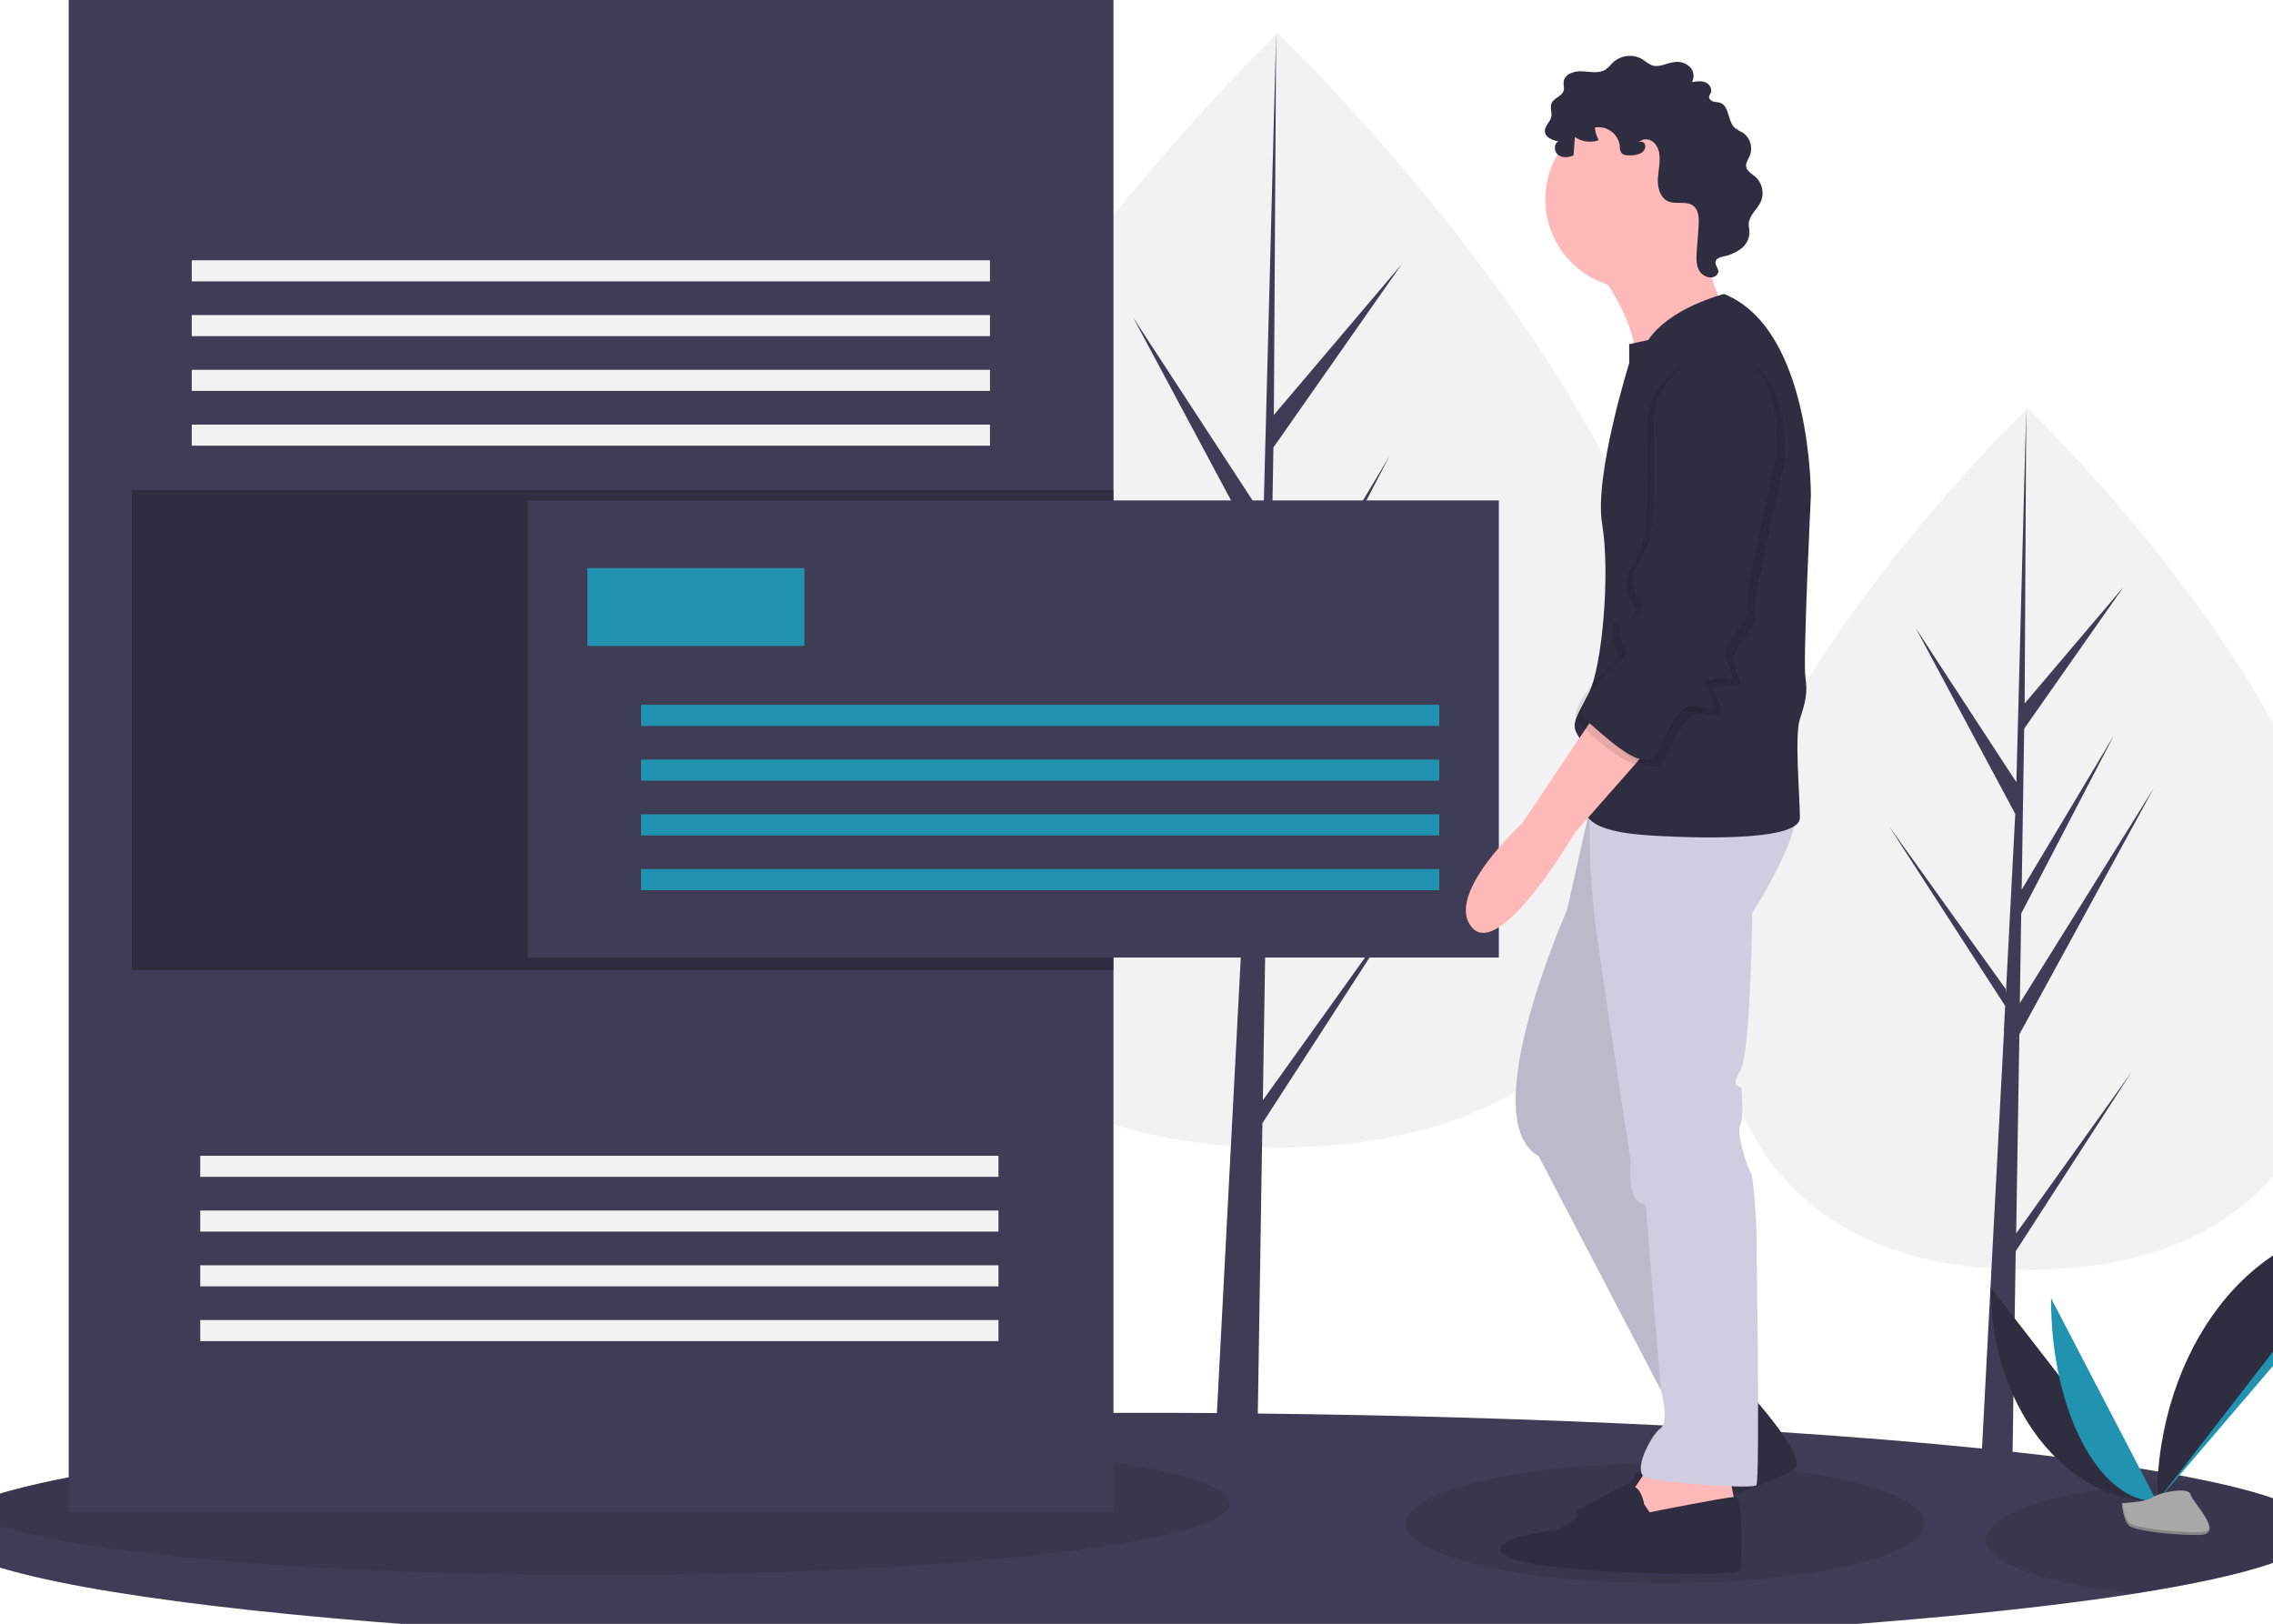 <?xml version="1.0" encoding="utf-8"?>
<!-- Generator: Adobe Illustrator 21.1.0, SVG Export Plug-In . SVG Version: 6.00 Build 0)  -->
<svg version="1.1" id="b4ce20e6-8fe7-43d5-87f7-68602c562594"
	 xmlns="http://www.w3.org/2000/svg" xmlns:xlink="http://www.w3.org/1999/xlink" x="0px" y="0px" viewBox="0 0 992.1 708.7"
	 style="enable-background:new 0 0 992.1 708.7;" xml:space="preserve">
<style type="text/css">
	.st0{fill:#F2F2F2;}
	.st1{clip-path:url(#SVGID_2_);fill:#F2F2F2;}
	.st2{clip-path:url(#SVGID_2_);fill:#3F3D56;}
	.st3{opacity:0.1;clip-path:url(#SVGID_2_);enable-background:new    ;}
	.st4{clip-path:url(#SVGID_2_);fill:#2F2E41;}
	.st5{clip-path:url(#SVGID_2_);fill:#2193B0;}
	.st6{clip-path:url(#SVGID_2_);fill:#FFB9B9;}
	.st7{clip-path:url(#SVGID_2_);fill:#D0CDE1;}
	.st8{clip-path:url(#SVGID_2_);fill:#A8A8A8;}
	.st9{opacity:0.2;clip-path:url(#SVGID_2_);enable-background:new    ;}
</style>
<title>task</title>
<rect x="52" y="60.1" class="st0" width="94.7" height="34"/>
<rect x="55.7" y="450.9" class="st0" width="94.7" height="34"/>
<g>
	<defs>
		<rect id="SVGID_1_" y="0" width="992.1" height="708.7"/>
	</defs>
	<clipPath id="SVGID_2_">
		<use xlink:href="#SVGID_1_"  style="overflow:visible;"/>
	</clipPath>
	<path class="st1" d="M1022.9,414.1c0,103.9-61.7,140.1-137.9,140.1s-137.9-36.3-137.9-140.1s137.9-236,137.9-236
		S1022.9,310.2,1022.9,414.1z"/>
	<polygon class="st2" points="880,538.3 881.4,451.4 940.1,343.9 881.6,437.8 882.2,398.7 922.7,320.9 882.4,388.3 882.4,388.3 
		883.5,318 926.9,256.1 883.7,307 884.4,178.1 879.9,348.7 880.3,341.7 836.2,274.2 879.6,355.2 875.5,433.7 875.4,431.6 
		824.5,360.6 875.2,439 874.7,448.8 874.6,449 874.7,449.8 864.2,648.9 878.2,648.9 879.8,546.1 930.4,467.8 	"/>
	<path class="st1" d="M736,319.6c0,134.3-79.9,181.2-178.4,181.2s-178.4-46.9-178.4-181.2S557.7,14.4,557.7,14.4
		S736,185.2,736,319.6z"/>
	<polygon class="st2" points="551.2,480.2 553,367.8 629,228.7 553.3,350.2 554.1,299.6 606.5,199 554.3,286.3 554.3,286.3 
		555.8,195.3 611.9,115.2 556,181.1 557,14.4 551.2,235 551.6,225.9 494.6,138.6 550.7,243.4 545.4,344.9 545.3,342.2 479.5,250.4 
		545.1,351.8 544.4,364.5 544.3,364.7 544.3,365.7 530.8,623.3 548.9,623.3 551,490.2 616.4,389.1 	"/>
	<path class="st2" d="M1011.9,668c0,10.1-29.4,19.5-80.1,27.5c-92,14.4-254.2,24-438.8,24c-286.6,0-519-23-519-51.5
		c0-3.9,4.5-7.8,12.9-11.5c9.5-4.2,24.2-8.1,43.2-11.8c39.2-7.7,97.1-14.2,167.8-19c82-5.6,181.2-9,288.2-9.1c2.3,0,4.6,0,6.9,0
		c12.9,0,25.7,0,38.3,0.1c6,0,11.9,0.1,17.8,0.2c63,0.7,122.7,2.5,176.9,5.2c2.4,0.1,4.8,0.2,7.2,0.4c0.8,0,1.6,0.1,2.5,0.1
		c0.2,0,0.4,0,0.7,0c10.6,0.6,21.1,1.2,31.2,1.8c3.3,0.2,6.7,0.4,9.9,0.6c31.9,2.1,61.3,4.5,87.8,7.2c4.5,0.5,9,0.9,13.3,1.4
		c33.5,3.7,61.7,7.8,83.4,12.4C993.9,652.6,1011.9,660.1,1011.9,668z"/>
	<ellipse class="st3" cx="726.8" cy="664.8" rx="113.1" ry="26.2"/>
	<path class="st3" d="M1011.9,668c0,10.1-29.4,19.5-80.1,27.5c-38.4-4.2-65-13.2-65-23.7c0-13,41.2-23.9,95-25.9
		C993.9,652.6,1011.9,660.1,1011.9,668z"/>
	<path class="st3" d="M536.5,656.1c0,17.3-123.1,31.3-274.9,31.3c-150.4,0-272.6-13.7-274.9-30.8c29.2-12.7,106-23.7,211-30.9
		c20.5-0.6,41.9-0.8,63.9-0.8C413.5,624.8,536.5,638.8,536.5,656.1z"/>
	<rect x="30" y="-23.4" class="st2" width="456" height="683.1"/>
	<rect x="57.5" y="213.8" class="st4" width="428.4" height="209.6"/>
	<rect x="230.4" y="218.4" class="st2" width="423.8" height="199.5"/>
	<rect x="256.4" y="247.9" class="st5" width="94.7" height="34"/>
	<rect x="279.8" y="307.6" class="st5" width="348.4" height="9.2"/>
	<rect x="279.8" y="331.5" class="st5" width="348.4" height="9.2"/>
	<rect x="279.8" y="355.4" class="st5" width="348.4" height="9.2"/>
	<rect x="279.8" y="379.3" class="st5" width="348.4" height="9.2"/>
	<rect x="83.7" y="113.6" class="st1" width="348.4" height="9.2"/>
	<rect x="83.7" y="137.5" class="st1" width="348.4" height="9.2"/>
	<rect x="83.7" y="161.4" class="st1" width="348.4" height="9.2"/>
	<rect x="83.7" y="185.3" class="st1" width="348.4" height="9.2"/>
	<rect x="87.4" y="504.4" class="st1" width="348.4" height="9.2"/>
	<rect x="87.4" y="528.3" class="st1" width="348.4" height="9.2"/>
	<rect x="87.4" y="552.2" class="st1" width="348.4" height="9.2"/>
	<rect x="87.4" y="576.1" class="st1" width="348.4" height="9.2"/>
	<path class="st6" d="M696.9,117.1c0,0,18.9,24.2,16.5,41.4s39-23.6,39-23.6s-14.2-29.5-6.5-43.7S696.9,117.1,696.9,117.1z"/>
	<path class="st4" d="M763.1,607.4c0,0,24.8,27.2,20.7,33.1s-76.8,28.4-85.1,27.2s-12.4-7.1-9.5-8.9s21.9-11.8,21.9-11.8l15.9-18.3
		c0,0,11.8-6.5,11.8-10S763.1,607.4,763.1,607.4z"/>
	<path class="st6" d="M721.2,637.5c0,0-9.5,15.4-11.2,15.9s8.9,21.9,8.9,21.9l24.8-7.7l13.6-11.2l-3-15.4L721.2,637.5z"/>
	<path class="st7" d="M695.8,344.5L684,397.1c0,0-40.8,91.6-12.4,107.5l62,118.7l33.1-14.8l-55.5-121.7l25.4-140L695.8,344.5z"/>
	<path class="st3" d="M695.8,344.5L684,397.1c0,0-40.8,91.6-12.4,107.5l62,118.7l33.1-14.8l-55.5-121.7l25.4-140L695.8,344.5z"/>
	<path class="st7" d="M699.9,352.8h-6c-0.5,18.2,0.5,36.3,3,54.3c4.1,30.1,14.8,99.2,14.8,99.2s-1.2,13,2.4,17.1s4.1-1.2,4.7,8.3
		S725,607,725,607s3.8,13.4-0.3,16.4s-12.4,18.9-6.5,21.3s46.7,5.3,48.4,3.5s0-112.8,0-112.8s-1.2-22.4-2.4-23.6
		c-1.2-1.2-6.5-17.1-4.7-20.7s0.6-14.2,0.6-15.9s-5.3,0-0.6-7.7s5.3-69.1,5.3-69.1s25.4-39,17.7-49L699.9,352.8z"/>
	<circle class="st6" cx="713.5" cy="87" r="39"/>
	<path class="st4" d="M752.5,128.3c0,0-23.6,5.9-33.1,20.1l-8.3,1.8v8.3c0,0-15.4,49-11.8,70.3s0,62.6-5.9,73.8s-7.7,13.6-4.7,18.3
		s7.1,20.7,4.1,27.8s0,14.2,27.2,15.9s65.6,1.8,65.6-7.7s-2.4-36,0-43.1s3.5-11.8,2.4-18.3s2.4-79.2,2.4-79.2
		S790.9,143.7,752.5,128.3z"/>
	<path class="st6" d="M696.9,310.9l-32.5,48.4c0,0-34.3,31.3-21.9,45.5c12.4,14.2,44.9-41.4,44.9-41.4l35.4-40.2L696.9,310.9z"/>
	<path class="st4" d="M717.6,656.4c0,0-1.2-7.7-5.3-7.7s-31.9,18.9-31.9,18.9s-36.6,4.1-22.4,11.8s101,8.9,101.6,5.9
		s1.8-32.1-2.4-32S720,660,720,660L717.6,656.4z"/>
	<path class="st4" d="M716.3,66.8c-1.4,0.7-2.9,1-4.5,1c-1.6,0.1-3.5,0-4.3-1.4c-0.4-0.9-0.6-1.9-0.5-2.8c-0.7-5.1-5.4-8.7-10.5-8
		c-0.1,0-0.3,0-0.4,0.1c0.2,2,0.8,3.8,1.7,5.5c-3.5,1.2-7.4,0.7-10.4-1.4l-0.6,8c-2.1,1-4.8,1.2-6.7-0.2s-2-4.9,0.1-5.9
		c-2.6-0.5-5.7-1.7-5.9-4.3c-0.2-2.4,2.4-4.2,2.8-6.5c0.4-1.9-0.7-4,0.1-5.8c1-2.4,4.5-3,5.3-5.5c0.4-1.3-0.2-2.6,0-3.9
		c0.3-3.4,4.6-4.8,8.1-4.6s7.2,1.1,10.1-0.7c1.4-0.9,2.4-2.3,3.6-3.4c3.5-3,8.6-3.5,12.6-1.1c1.4,0.9,2.6,2,4.1,2.6
		c3.2,1.1,6.4-1,9.7-1.4c2.4-0.4,4.9,0.3,6.8,2c1.8,1.7,2.2,4.5,1,6.7c1.9-0.3,4-0.6,5.8,0.1s3.2,2.9,2.4,4.7
		c-0.3,0.5-0.6,1-0.7,1.5c-0.2,1,0.8,1.9,1.8,2.2s2.1,0.2,3.1,0.6c4,1.5,3.1,8,6.3,10.9c1.1,0.8,2.2,1.5,3.5,2.1
		c3.3,2.3,4.5,6.5,3,10.2c-0.6,1.4-1.7,2.8-1.6,4.3c0.2,2.2,2.5,3.4,4.1,4.8c3.1,2.8,4,7.3,2.2,11.1c-1.5,3.1-4.7,5.5-5.1,9
		c-0.1,1.5,0.3,3,0.3,4.5c-0.2,2.8-1.7,5.4-4,7c-2.3,1.6-4.9,2.7-7.7,3.2c-1.3,0.3-2.8,0.8-3.1,2.1c-0.4,1.5,1.3,2.9,1.2,4.5
		c-0.1,0.7-0.5,1.3-1,1.7c-2.3,1.8-6,0.3-7.4-2.3s-1.2-5.7-1-8.6l0.8-10.6c0.2-3.3,0.2-7.2-2.5-9.1c-3-2.1-7.3-0.4-10.7-1.8
		c-3.5-1.5-4.8-5.9-4.6-9.7s1.2-7.6,0.6-11.4c-0.8-4.7-4.9-7.8-9.1-4.8C718.5,60.9,719.2,65.1,716.3,66.8z"/>
	<path class="st3" d="M748.9,156.7c0,0-23.6,9.5-23.6,29.5s1.2,46.7-3,55.5s-7.7,11.8-5.3,18.9c2.4,7.1,6.5,5.9,0,11.2
		s-5.9-3.5-6.5,5.3s5.9,10,0,14.2s-21.3,20.7-14.8,26s23.6,22.4,29.5,15.9s8.9-23,17.1-21.9s9.5,1.8,8.3-4.1s-6.5-5.9,0.6-7.7
		s10,2.4,7.7-3.5s-4.1-8.3,0.6-14.8s7.1-8.3,6.5-14.8s13-65,13-65S783.2,152,748.9,156.7z"/>
	<path class="st3" d="M742.4,155.5c0,0-23.6,9.5-23.6,29.5s1.2,46.7-3,55.5s-7.7,11.8-5.3,18.9c2.4,7.1,6.5,5.9,0,11.2
		s-5.9-3.5-6.5,5.3s5.9,10,0,14.2s-21.3,20.7-14.8,26s23.6,22.4,29.5,15.9s8.9-23,17.1-21.9s9.5,1.8,8.3-4.1s-6.5-5.9,0.6-7.7
		s10,2.4,7.7-3.5s-4.1-8.3,0.6-14.8s7.1-8.3,6.5-14.8s13-65,13-65S776.7,150.8,742.4,155.5z"/>
	<path class="st4" d="M745.4,153.7c0,0-23.6,9.5-23.6,29.5s1.2,46.7-3,55.5s-7.7,11.8-5.3,18.9c2.4,7.1,6.5,5.9,0,11.2
		s-5.9-3.5-6.5,5.3s5.9,10,0,14.2s-21.3,20.7-14.8,26s23.6,22.4,29.5,15.9s8.9-23,17.1-21.9s9.5,1.8,8.3-4.1s-6.5-5.9,0.6-7.7
		s10,2.4,7.7-3.5s-4.1-8.3,0.6-14.8s7.1-8.3,6.5-14.8s13-65,13-65S779.7,149,745.4,153.7z"/>
	<path class="st4" d="M868.9,561.9c0,51.7,32.4,93.5,72.5,93.5"/>
	<path class="st5" d="M941.4,655.4c0-52.3,36.2-94.6,80.9-94.6"/>
	<path class="st5" d="M895.2,566.5c0,49.1,20.7,88.8,46.2,88.8"/>
	<path class="st4" d="M941.4,655.4c0-66.8,41.8-120.8,93.5-120.8"/>
	<path class="st8" d="M926.1,656c0,0,10.3-0.3,13.4-2.5s15.8-4.8,16.6-1.3s15.5,17.6,3.8,17.7s-27-1.8-30.1-3.7S926.1,656,926.1,656
		z"/>
	<path class="st9" d="M960.1,668.7c-11.6,0.1-27-1.8-30.1-3.7c-2.4-1.4-3.3-6.6-3.6-9c-0.2,0-0.3,0-0.3,0s0.7,8.3,3.7,10.2
		c3.1,1.9,18.5,3.8,30.1,3.7c3.4,0,4.5-1.2,4.4-3C963.9,668,962.6,668.6,960.1,668.7z"/>
</g>
</svg>
